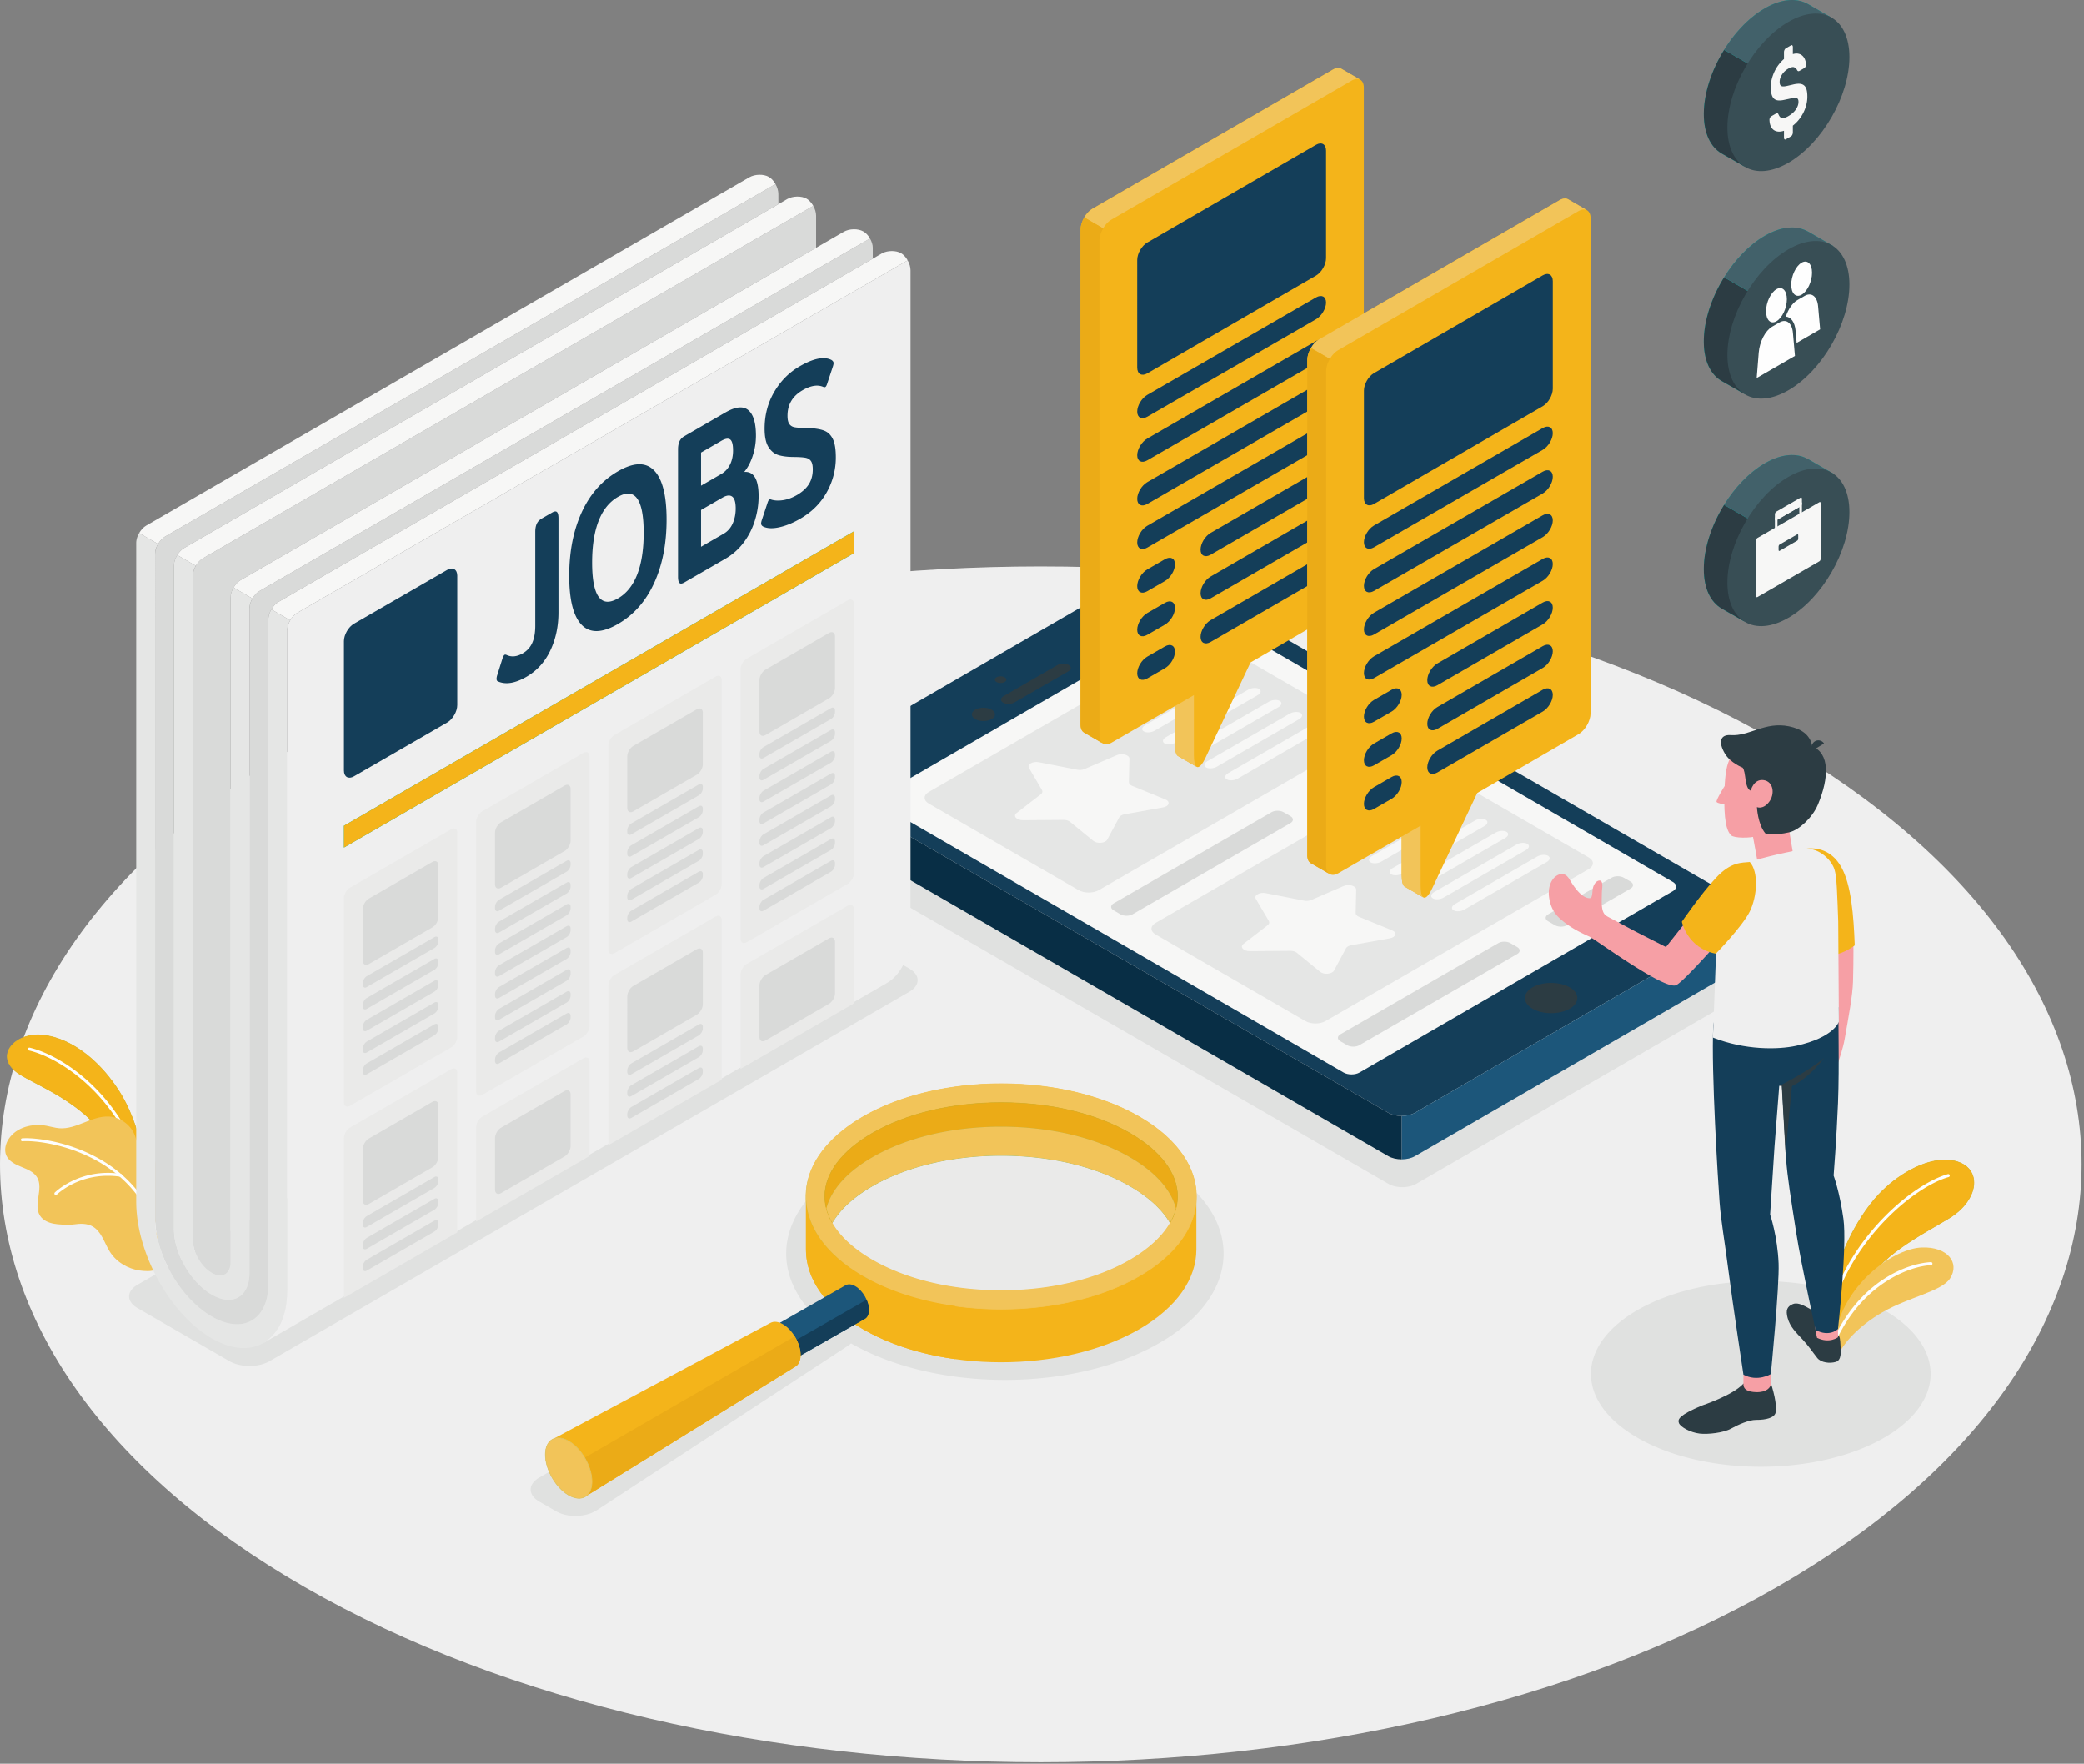 <svg xmlns="http://www.w3.org/2000/svg" xmlns:v="https://vecta.io/nano" width="657" height="556" fill="none"><rect width="100%" height="100%" fill="#808080" stroke="none"/><style><![CDATA[.B{fill:#f4b41a}.C{fill:#f2c459}.D{fill:#2c3c43}.E{fill:#00b3a9}.F{fill:#fefefe}.G{fill:#143e59}.H{fill:#f7f7f6}.I{fill:#f69fa5}.J{stroke-width:.2}.K{stroke-miterlimit:22.926}.L{fill:#d9dad9}.M{fill:#efefef}.N{fill:#ebab17}.O{fill:#384e55}.P{fill:#e5e6e5}.Q{fill:#42616a}]]></style><path d="M560.142 500.33c-64.04 36.786-147.964 55.188-231.898 55.207h-.242c-83.934-.018-167.858-18.419-231.896-55.205C32.035 463.526 0 415.287 0 367.048s32.035-96.477 96.106-133.281c128.141-73.61 335.897-73.61 464.037-.003s128.141 192.956-.001 266.566z" class="M"/><path d="M365.548 367.052c-26.926-15.545-70.579-15.545-97.505 0-22.823 13.177-26.29 33.292-10.42 48.584-.917.262-1.793.598-2.566 1.043l-85.061 49.11c-3.61 2.085-3.61 5.465 0 7.55l5.324 3.075c3.612 2.084 9.367 1.923 12.856-.361l79.221-51.847a7.87 7.87 0 0 0 .91-.717c26.945 15.398 70.401 15.351 97.241-.144 26.924-15.544 26.924-40.747 0-56.293zm189.265-56.543L446.46 373.211c-2.406 1.39-6.307 1.39-8.714 0L249.251 264.373c-2.407-1.388-2.407-3.643 0-5.031l108.355-62.704c2.407-1.388 6.307-1.388 8.714 0l188.493 108.84c2.408 1.39 2.408 3.641 0 5.031zM72.311 429.083l-28.985-16.735c-3.506-2.024-3.506-5.306 0-7.329l201.66-116.429c3.506-2.024 9.189-2.024 12.694 0l28.985 16.734c3.506 2.025 3.506 5.305 0 7.329L85.006 429.083c-3.506 2.023-9.19 2.023-12.694 0zm444.932 24.715c20.91 11.428 54.814 11.428 75.725 0s20.912-29.954 0-41.381-54.815-11.426-75.725 0-20.913 29.955 0 41.381z" fill="#e0e1e0"/><path d="M578.547 404.044c.522-6.488 6.296-19.55 13.705-27.434s18.491-13.19 25.804-10.013c6.809 2.958 5.312 12.085-3.674 17.49s-22.374 12.025-26.957 22.249l-8.878 12.283v-14.575z" class="E"/><path d="M578.547 418.619v-14.575c.522-6.488 6.296-19.55 13.704-27.434 5.919-6.295 14.179-10.948 20.991-10.948 1.716 0 3.341.294 4.814.935 2.853 1.239 4.248 3.561 4.245 6.239-.004 3.713-2.697 8.11-7.919 11.251-8.987 5.404-22.374 12.025-26.957 22.249l-8.878 12.283z" stroke="#f4b41a" class="B J K"/><path d="M577.354 412.882c.208 0 .4-.137.459-.347 6.126-21.797 25.49-38.358 36.533-41.473a.48.48 0 0 0 .328-.588.47.47 0 0 0-.586-.328c-11.255 3.175-30.973 20.004-37.192 42.132-.071.253.077.515.329.587l.129.017z" class="F"/><path d="M579.517 427.326c1.336-3.563 6.274-9.225 13.879-13.616 8.413-4.858 18.704-6.576 21.372-10.67 3.207-4.919-.736-10.125-9.006-9.767s-23.562 10.369-27.215 27.002l.97 7.051z" class="C"/><path d="M578.24 423.371a.48.48 0 0 0 .435-.281c8.318-18.428 23.329-23.923 30.103-24.255.263-.013.465-.235.452-.498a.47.47 0 0 0-.497-.452c-7.493.367-22.436 6.005-30.926 24.814-.107.239 0 .522.239.629l.194.043z" class="F"/><path d="M45.716 367.857s-1.532-13.474-8.235-23.933-15.913-16.984-24.505-17.665-15.534 7.227-6.34 12.656 25.531 10.971 33.049 31.277l6.031-2.335z" class="E"/><path d="M39.684 370.192c-7.518-20.306-23.854-25.847-33.049-31.277-3.084-1.82-4.353-3.919-4.353-5.88.001-3.649 4.392-6.817 9.654-6.817a13.48 13.48 0 0 1 1.038.041c8.593.681 17.802 7.208 24.505 17.665s8.235 23.933 8.235 23.933l-6.031 2.335z" stroke="#f4b41a" class="B J K"/><path d="M43.197 364.358l.09-.028c.235-.094.349-.362.253-.596-9.068-22.334-26.332-31.659-34.194-33.47a.46.46 0 0 0-.55.345c-.057.247.096.494.344.549 7.702 1.774 24.624 10.938 33.55 32.92a.46.46 0 0 0 .508.28z" class="F"/><path d="M1.985 364.27c.828 1.864 2.863 2.836 4.758 3.598 1.884.756 3.948 1.582 4.971 3.347 2.063 3.56-1.323 8.567.89 12.036.929 1.454 2.657 2.219 4.355 2.524 1.412.264 2.848.262 4.28.383.689-.016 1.37-.065 2.034-.159 1.963-.285 4.094-.377 5.893.629 2.83 1.59 3.699 5.164 5.418 7.92 2.061 3.3 5.706 5.46 9.534 5.982 1.272.167 3.638.396 4.934-.327l.268-.17.024-.023c.178-.201.401-.457.497-.596l.05-.083c.502-1.847-.317-3.769-.35-5.676l.003-.346.193-6.635c.105-4.07.149-8.148.122-12.221-.029-2.646.29-5.543-.829-8.035-1.24-2.741-4.322-2.802-5.487-5.49-.467-1.072-.715-2.223-1.166-3.306-1.348-3.178-4.614-5.465-8.07-5.634-5.381-.273-10.21 4.084-15.585 3.688-1.393-.109-2.749-.533-4.121-.785-4.358-.817-9.396.425-11.847 4.113-1.025 1.541-1.52 3.574-.771 5.266z" class="C"/><g class="F"><path d="M50.333 390.854l.036-.007a.46.46 0 0 0 .324-.563c-7.434-27.895-36.826-31.926-43.702-31.43-.249.02-.443.239-.425.491a.46.46 0 0 0 .492.425c6.726-.486 35.475 3.458 42.751 30.751.062.234.292.376.525.333z"/><path d="M17.677 376.719l.242-.129c.074-.073 7.569-7.465 20.003-5.633.25.034.485-.137.521-.388a.46.46 0 0 0-.387-.521c-12.913-1.898-20.71 5.818-20.789 5.897a.46.46 0 0 0 .411.774z"/></g><path d="M550.792 290.203L446.094 350.79c-2.325 1.342-6.096 1.342-8.421 0L255.538 245.625c-2.325-1.343-2.325-3.52 0-4.863l104.701-60.587c2.324-1.341 6.093-1.341 8.42 0l182.133 105.167c2.324 1.342 2.324 3.519 0 4.861z" class="G"/><path d="M494.851 317.991c-3.23 1.866-8.465 1.866-11.695 0s-3.229-4.886 0-6.75 8.465-1.865 11.695 0 3.229 4.887 0 6.75z" class="D"/><path d="M446.093 350.79l104.699-60.586c2.078-1.201 2.294-3.065.655-4.408 2.011 1.528 3.554 4.412 3.554 6.838v3.958c0 2.686-1.885 5.95-4.209 7.293l-104.699 60.586c-1.161.671-2.687 1.007-4.21 1.007v-13.681c1.523 0 3.049-.336 4.21-1.007z" fill="#1c567a"/><path d="M255.54 259.305c-2.325-1.342-4.21-4.608-4.21-7.292v-3.959c0-2.426 1.546-5.314 3.56-6.839-1.644 1.342-1.432 3.208.65 4.41L437.673 350.79c1.162.672 2.687 1.007 4.21 1.007v13.681c-1.523 0-3.048-.336-4.21-1.007L255.54 259.305z" fill="#082e45"/><path d="M428.61 338.097l98.75-57.159c1.394-.806 1.394-2.111 0-2.917l-145.961-84.419c-1.395-.806-3.657-.806-5.052 0l-98.786 57.147c-1.394.808-1.394 2.112 0 2.917l145.996 84.431c1.395.806 3.657.806 5.053 0z" class="H"/><path d="M292.82 253.333l47.224 27.282c1.751 1.011 4.594 1.011 6.347 0l82.965-47.9c1.755-1.011 1.755-2.651.001-3.664l-47.222-27.283c-1.753-1.014-4.595-1.014-6.347 0l-82.968 47.9c-1.753 1.011-1.753 2.652 0 3.665z" class="P"/><path d="M327.508 240.292l12.118 2.372c.762.149 1.607.073 2.253-.207l10.255-4.418c1.629-.702 3.943-.021 3.918 1.153l-.164 7.387c-.01.466.376.904 1.035 1.172l10.447 4.268c1.659.677 1.255 2.159-.686 2.506l-12.22 2.193c-.77.139-1.374.487-1.613.932l-3.798 7.054c-.604 1.121-3.171 1.356-4.345.397l-7.388-6.03c-.464-.381-1.225-.605-2.031-.6l-12.795.095c-2.032.015-3.212-1.322-1.996-2.262l7.652-5.92c.482-.374.615-.86.358-1.302l-4.111-6.996c-.652-1.111 1.186-2.173 3.111-1.794zm26.951-15.449l25.964-14.989c1.051-.607 2.574-.713 3.399-.235s.644 1.358-.407 1.964l-25.965 14.99c-1.051.608-2.574.713-3.4.235s-.642-1.358.409-1.965zm6.542 3.782l25.964-14.991c1.051-.606 2.573-.712 3.399-.234s.644 1.357-.407 1.964l-25.964 14.991c-1.052.607-2.574.712-3.401.233s-.642-1.356.409-1.963zm6.542 3.781l25.963-14.991c1.052-.607 2.574-.711 3.4-.235s.644 1.358-.409 1.966l-25.961 14.99c-1.052.606-2.576.712-3.402.233s-.642-1.356.409-1.963zm6.542 3.78l25.963-14.989c1.052-.607 2.574-.713 3.4-.235s.644 1.357-.408 1.964l-25.963 14.99c-1.052.608-2.573.713-3.401.234s-.642-1.357.409-1.964zm6.54 3.78l25.965-14.989c1.052-.607 2.574-.712 3.4-.234s.644 1.357-.409 1.965l-25.963 14.99c-1.05.607-2.572.711-3.4.233s-.642-1.357.407-1.965zm6.544 3.781l25.963-14.99c1.052-.607 2.574-.711 3.4-.234s.644 1.357-.408 1.966l-25.963 14.989c-1.051.607-2.574.711-3.399.233s-.646-1.356.407-1.964z" class="H"/><path d="M351.076 286.985l2.152 1.243c1.052.607 2.756.606 3.809-.002l49.775-28.741c1.052-.609 1.052-1.592 0-2.2l-2.15-1.241c-1.052-.606-2.757-.606-3.808 0l-49.78 28.744c-1.051.607-1.051 1.592.002 2.197zm89.316-51.566l2.146 1.24c1.051.606 1.051 1.591 0 2.199l-20.012 11.552c-1.05.608-2.757.608-3.807 0l-2.147-1.24c-1.053-.607-1.053-1.592 0-2.199l20.01-11.552c1.053-.607 2.758-.607 3.81 0z" class="L"/><path d="M364.318 294.594l47.223 27.282c1.754 1.014 4.596 1.014 6.347 0l82.969-47.899c1.751-1.011 1.751-2.651 0-3.663l-47.223-27.285c-1.753-1.011-4.595-1.011-6.348 0l-82.968 47.901c-1.751 1.011-1.751 2.653 0 3.664z" class="P"/><path d="M399.007 281.554l12.117 2.372c.765.151 1.607.073 2.254-.205l10.255-4.419c1.629-.701 3.945-.02 3.917 1.153l-.163 7.387c-.011.465.378.904 1.036 1.173l10.447 4.266c1.66.677 1.252 2.159-.688 2.508l-12.22 2.193c-.77.138-1.372.487-1.614.931l-3.796 7.055c-.602 1.12-3.169 1.354-4.344.397l-7.388-6.032c-.467-.381-1.226-.604-2.032-.598l-12.794.095c-2.033.015-3.213-1.323-1.998-2.263l7.653-5.92c.482-.374.616-.861.358-1.301l-4.11-6.996c-.653-1.111 1.185-2.172 3.11-1.796zm26.951-15.449l25.962-14.989c1.053-.607 2.576-.711 3.402-.233s.643 1.355-.409 1.964l-25.963 14.989c-1.053.608-2.574.711-3.401.235s-.643-1.357.409-1.966zm6.542 3.782l25.963-14.991c1.052-.607 2.575-.711 3.4-.233s.644 1.358-.409 1.964l-25.963 14.99c-1.052.607-2.573.713-3.399.235s-.644-1.358.408-1.965zm6.542 3.781l25.964-14.99c1.051-.608 2.574-.712 3.4-.235s.643 1.358-.409 1.965l-25.963 14.989c-1.052.607-2.574.713-3.399.235s-.646-1.357.407-1.964zm6.542 3.781l25.964-14.99c1.051-.607 2.574-.712 3.399-.233s.642 1.356-.409 1.962l-25.963 14.992c-1.052.606-2.574.711-3.4.234s-.643-1.357.409-1.965zm6.542 3.781l25.964-14.991c1.05-.607 2.573-.711 3.4-.233s.642 1.356-.408 1.964l-25.964 14.99c-1.053.607-2.574.712-3.401.234s-.644-1.357.409-1.964zm6.542 3.78l25.963-14.99c1.051-.608 2.574-.711 3.401-.234s.642 1.358-.408 1.964l-25.964 14.99c-1.051.608-2.574.712-3.401.235s-.643-1.358.409-1.965z" class="H"/><path d="M422.575 328.248l2.152 1.242c1.051.607 2.757.607 3.808 0l49.775-28.744c1.053-.606 1.053-1.591 0-2.198l-2.15-1.242c-1.051-.607-2.756-.607-3.807 0l-49.778 28.744c-1.053.607-1.053 1.59 0 2.198zm89.314-51.567l2.148 1.239c1.051.608 1.051 1.592-.001 2.199l-20.009 11.552c-1.053.608-2.758.608-3.81 0l-2.147-1.239c-1.051-.608-1.051-1.591.001-2.198l20.012-11.553c1.051-.607 2.756-.607 3.806 0z" class="L"/><path d="M316.741 215.001c-.711.412-1.868.412-2.58 0s-.712-1.079 0-1.49 1.869-.411 2.58 0 .714 1.08 0 1.49zm-4.123 11.703c-1.425.822-3.736.822-5.161 0s-1.427-2.158 0-2.98 3.736-.824 5.161 0 1.426 2.156 0 2.98zm3.64-5.186c-.952-.55-.9-1.468.112-2.053l16.978-9.801c1.013-.586 2.605-.615 3.554-.066s.901 1.466-.112 2.052l-16.979 9.801c-1.013.586-2.605.615-3.553.067z" class="D"/><path d="M275.156 78.115v3.444L87.791 189.739c-.88.513-1.656 1.363-2.242 2.36s-.939 2.125-.939 3.137v209.468c0 11.389-8.003 16.007-17.854 10.304-9.865-5.687-17.867-19.539-17.867-30.929V174.611c0-1.011.351-2.14.937-3.137s1.364-1.861 2.243-2.36L244.475 58.018c.572.982.91 2.126.91 3.152l.012 3.196L58.006 172.779c-.821.469-1.568 1.275-2.125 2.199-.645 1.026-1.041 2.228-1.041 3.298v209.248c0 7.594 5.336 16.813 11.917 20.61 6.567 3.796 11.903.718 11.903-6.875V191.791c0-1.011.352-2.125.923-3.122.588-.997 1.378-1.876 2.259-2.375l192.435-111.11c.542.938.88 1.993.88 2.931zm-17.87-10.085v10.085L75.874 182.863c-.88.499-1.656 1.364-2.243 2.36s-.938 2.126-.938 3.137v209.468c0 3.797-2.653 5.336-5.937 3.43-3.298-1.891-5.951-6.508-5.951-10.304V181.486c0-1.012.352-2.14.924-3.137.601-.997 1.378-1.847 2.243-2.36L256.391 64.893c.557.982.895 2.111.895 3.137z" class="L"/><path d="M91.485 195.543c-.571.982-.923 2.111-.923 3.122V406.33a33.87 33.87 0 0 1-.292 4.515l-.176 1.144-.206 1.04-.235.908-.233.851c-1.291 4.002-3.504 6.933-6.392 8.588-4.265 2.45-9.981 2.157-16.271-1.478-13.163-7.595-23.82-26.884-23.82-43.067V171.166c0-1.013.352-2.14.924-3.123l5.966 3.431c-.587.996-.937 2.126-.937 3.137v209.468c0 11.389 8.002 25.241 17.867 30.929 9.851 5.702 17.854 1.085 17.854-10.305V195.235c0-1.011.352-2.14.939-3.137l5.936 3.445zm-11.903-6.874c-.571.996-.923 2.11-.923 3.122v209.468c0 7.593-5.335 10.671-11.903 6.875-6.582-3.797-11.917-13.016-11.917-20.61V178.276c0-1.07.397-2.272 1.041-3.298l5.849 3.371c-.572.997-.923 2.126-.923 3.137v209.468c0 3.797 2.653 8.414 5.951 10.305 3.284 1.906 5.937.367 5.937-3.43V188.361c0-1.012.353-2.14.938-3.137l5.951 3.445z" class="P"/><path d="M244.475 58.018L52.069 169.114c-.879.499-1.657 1.364-2.243 2.36l-5.966-3.43c.571-.996 1.363-1.861 2.243-2.375L236.236 55.893c1.761-1.012 4.516-1.07 6.158-.117.82.469 1.538 1.29 2.081 2.242zm41.674 24.053v.016L93.743 193.168c-.879.513-1.672 1.378-2.258 2.375l-5.936-3.445c.586-.997 1.362-1.847 2.242-2.36L278.145 79.83c1.745-.894 4.296-.909 5.864-.029l.057.029.309.191c.69.484 1.304 1.216 1.774 2.051zm-29.758-17.177L63.972 175.989c-.865.514-1.642 1.364-2.243 2.36l-5.849-3.371c.558-.924 1.304-1.73 2.125-2.199L245.397 64.366l2.756-1.598c1.761-1.011 4.515-1.07 6.158-.118.805.47 1.538 1.292 2.08 2.244zm17.885 10.289L81.841 186.293c-.88.499-1.671 1.378-2.259 2.375l-5.951-3.445c.587-.996 1.363-1.861 2.243-2.36L266.023 73.072c1.759-1.011 4.5-1.055 6.157-.103.821.469 1.568 1.276 2.096 2.214z" class="H"/><path d="M287.058 85.222v207.667c0 8.517-2.946 14.483-7.666 17.121L82.746 423.534c3.107-1.804 5.72-4.949 6.906-9.597.088-.292.162-.6.235-.907l.206-1.041.176-1.144c.191-1.421.292-2.917.292-4.516V198.666c0-1.012.352-2.141.923-3.123.586-.996 1.378-1.862 2.258-2.374L286.149 82.088c.572.982.909 2.111.909 3.135z" class="M"/><path d="M111.604 196.612l29.378-16.961c1.753-1.012 3.174-.192 3.174 1.832v40.796c.001 2.024-1.421 4.486-3.174 5.497l-29.378 16.961c-1.753 1.013-3.174.192-3.174-1.832v-40.796c0-2.024 1.421-4.484 3.174-5.497z" class="G"/><path d="M108.43 260.32l160.766-92.819v6.877L108.43 267.196v-6.876z" class="E"/><path d="M108.43 267.196v-6.876l160.766-92.819v6.877L108.43 267.196z" class="B"/><path d="M110.335 279.847l31.917-18.427c1.052-.607 1.905-.115 1.905 1.099v64.356c0 1.215-.853 2.691-1.905 3.298l-31.917 18.429c-1.051.607-1.904.114-1.904-1.1l-.001-64.357c0-1.214.854-2.69 1.905-3.298zm0 75.63l31.917-18.428c1.052-.607 1.905-.114 1.905 1.1v50.361l-35.726 20.626-.001-50.36c0-1.216.854-2.692 1.905-3.299zm41.68-99.693l31.917-18.428c1.052-.608 1.906-.115 1.906 1.1v84.983c0 1.214-.854 2.692-1.906 3.298l-31.917 18.427c-1.051.607-1.903.117-1.903-1.099l-.001-84.983c0-1.216.853-2.692 1.904-3.298zm41.681-24.066l31.917-18.427c1.053-.607 1.904-.116 1.904 1.1v64.357c0 1.214-.851 2.69-1.904 3.298l-31.917 18.427c-1.051.608-1.904.115-1.904-1.099v-64.358c0-1.214.853-2.691 1.904-3.298zm41.681-24.064l31.916-18.427c1.052-.607 1.905-.115 1.905 1.099v84.985c0 1.214-.853 2.691-1.905 3.298l-31.916 18.429c-1.053.606-1.904.114-1.904-1.1l-.002-84.986c0-1.214.853-2.69 1.906-3.298zm-83.362 144.385l31.917-18.427c1.052-.606 1.906-.115 1.906 1.099v29.735l-35.725 20.626v-29.734c0-1.214.851-2.691 1.902-3.299zm39.777-41.391v50.361l35.725-20.628V290.02c0-1.213-.853-1.706-1.906-1.098l-31.917 18.428c-1.05.607-1.902 2.084-1.902 3.298zm43.584-6.737l31.917-18.426c1.051-.608 1.904-.115 1.904 1.1v29.733l-35.726 20.626v-29.735c0-1.213.852-2.689 1.905-3.298z" fill="#eaeae9"/><g class="L"><path d="M157.969 355.497l20.009-11.552c1.052-.608 1.904-.116 1.904 1.099v16.23c0 1.213-.852 2.69-1.904 3.298l-20.01 11.552c-1.051.607-1.903.114-1.903-1.099v-16.23c0-1.214.853-2.691 1.904-3.298zm83.362-48.127l20.008-11.552c1.052-.608 1.905-.116 1.905 1.098v16.231c0 1.214-.853 2.69-1.905 3.298l-20.009 11.552c-1.053.607-1.904.115-1.904-1.099l.001-16.229c0-1.214.852-2.692 1.904-3.299zM116.29 283.285l20.009-11.552c1.051-.609 1.903-.116 1.903 1.099v16.23c0 1.214-.852 2.69-1.903 3.298l-20.01 11.551c-1.052.609-1.904.116-1.904-1.099v-16.229c0-1.213.854-2.691 1.905-3.298zm-.636 24.434l21.279-12.286c.701-.405 1.269-.075 1.269.734v.505c0 .81-.568 1.795-1.269 2.199l-21.279 12.285c-.7.405-1.269.077-1.269-.732v-.506c0-.81.568-1.796 1.269-2.199zm0 6.875l21.279-12.285c.701-.406 1.269-.078 1.269.733v.505c0 .811-.568 1.794-1.269 2.199l-21.279 12.285c-.7.404-1.269.076-1.269-.733v-.505c0-.811.568-1.796 1.269-2.199zm0 6.875l21.279-12.285c.701-.405 1.269-.078 1.269.733v.505c0 .811-.568 1.795-1.269 2.199l-21.279 12.285c-.7.405-1.269.076-1.269-.733v-.506c0-.81.568-1.793 1.269-2.198zm0 6.873l21.279-12.284c.701-.404 1.269-.078 1.269.733v.506c0 .811-.568 1.794-1.269 2.199l-21.279 12.285c-.7.405-1.269.076-1.269-.733v-.507c0-.81.568-1.793 1.269-2.199zm0 6.876l21.279-12.285c.701-.405 1.269-.078 1.269.733v.505c0 .81-.568 1.795-1.269 2.199l-21.279 12.285c-.7.405-1.269.077-1.269-.733v-.505c0-.809.568-1.794 1.269-2.199zm42.315-75.997l20.009-11.554c1.052-.607 1.904-.114 1.904 1.099v16.23c0 1.215-.852 2.691-1.904 3.298l-20.01 11.553c-1.051.608-1.903.115-1.903-1.1v-16.228c0-1.215.853-2.691 1.904-3.298zm-.636 24.432l21.279-12.285c.701-.404 1.27-.076 1.27.733v.507c0 .809-.569 1.794-1.27 2.199l-21.278 12.283c-.7.407-1.269.078-1.269-.732v-.506c0-.809.567-1.793 1.268-2.199zm0 6.877l21.279-12.287c.701-.405 1.27-.077 1.27.732v.508c0 .809-.569 1.794-1.27 2.199l-21.278 12.285c-.7.404-1.269.076-1.269-.733v-.507c0-.81.567-1.794 1.268-2.197zm0 6.874l21.279-12.285c.701-.406 1.27-.077 1.27.733v.506a2.81 2.81 0 0 1-1.27 2.198l-21.278 12.285c-.7.405-1.269.077-1.269-.732v-.506c0-.81.567-1.796 1.268-2.199zm0 6.874l21.279-12.284c.701-.406 1.27-.078 1.27.733v.505c0 .811-.569 1.795-1.27 2.199l-21.278 12.285c-.7.405-1.269.076-1.269-.733v-.507c0-.809.567-1.792 1.268-2.198zm0 6.874l21.279-12.284c.701-.405 1.27-.078 1.27.733v.506c0 .809-.569 1.794-1.27 2.199l-21.278 12.285c-.7.404-1.269.076-1.269-.733v-.507c0-.81.567-1.793 1.268-2.199zm0 6.879l21.279-12.285c.701-.405 1.27-.078 1.27.733v.505a2.81 2.81 0 0 1-1.27 2.199l-21.278 12.285c-.7.405-1.269.077-1.269-.733v-.505c0-.811.567-1.795 1.268-2.199zm0 6.875l21.279-12.285c.701-.406 1.27-.077 1.27.733v.505c0 .811-.569 1.795-1.27 2.199l-21.278 12.285c-.7.405-1.269.076-1.269-.733v-.505c0-.811.567-1.794 1.268-2.199zm0 6.875l21.279-12.285c.701-.405 1.27-.076 1.27.733v.507c0 .809-.569 1.793-1.27 2.199l-21.278 12.284c-.7.404-1.269.076-1.269-.733v-.506c0-.811.567-1.794 1.268-2.199zm-41.043 27.142l20.009-11.553c1.051-.607 1.903-.114 1.903 1.099v16.23c0 1.214-.852 2.691-1.903 3.298l-20.01 11.553c-1.052.606-1.904.114-1.904-1.1v-16.228c0-1.215.854-2.691 1.905-3.299zm-.636 24.433l21.279-12.285c.701-.404 1.269-.076 1.269.733v.507a2.81 2.81 0 0 1-1.269 2.199l-21.279 12.284c-.7.406-1.269.078-1.269-.733v-.506c0-.809.568-1.794 1.269-2.199zm0 6.875l21.279-12.285c.701-.405 1.269-.076 1.269.733v.507c0 .809-.568 1.794-1.269 2.198l-21.279 12.284c-.7.406-1.269.078-1.269-.733v-.505a2.81 2.81 0 0 1 1.269-2.199zm0 6.875l21.279-12.286c.701-.404 1.269-.076 1.269.733v.508c0 .809-.568 1.794-1.269 2.198l-21.279 12.286c-.7.405-1.269.076-1.269-.733v-.508c0-.809.568-1.794 1.269-2.198zm83.996-161.948l20.009-11.552c1.052-.608 1.906-.116 1.906 1.098v16.231c0 1.214-.854 2.69-1.906 3.298l-20.009 11.551c-1.052.607-1.904.116-1.904-1.099l.001-16.229c0-1.213.852-2.691 1.903-3.298zm-.635 24.435l21.279-12.287c.702-.404 1.271-.076 1.271.733v.507c0 .809-.569 1.794-1.271 2.199l-21.279 12.285c-.7.405-1.269.076-1.269-.732v-.506c0-.811.567-1.796 1.269-2.199zm0 6.875l21.279-12.285c.702-.406 1.271-.078 1.271.733v.505c0 .811-.569 1.795-1.271 2.199l-21.279 12.285c-.7.405-1.269.076-1.269-.733v-.505c0-.811.567-1.794 1.269-2.199zm0 6.873l21.279-12.284c.702-.406 1.271-.077 1.271.733v.506c0 .811-.569 1.794-1.271 2.199l-21.279 12.285c-.7.405-1.269.076-1.269-.733v-.507c0-.809.567-1.793 1.269-2.199zm0 6.877l21.279-12.286c.702-.404 1.271-.077 1.271.733v.506c0 .811-.569 1.794-1.271 2.199l-21.279 12.285c-.7.405-1.269.076-1.269-.733v-.506c0-.81.567-1.794 1.269-2.198zm0 6.874l21.279-12.285c.702-.405 1.271-.078 1.271.733v.506c0 .809-.569 1.794-1.271 2.198l-21.279 12.286c-.7.404-1.269.076-1.269-.733v-.506c0-.809.567-1.794 1.269-2.199zm42.316-75.998l20.008-11.553c1.052-.608 1.905-.115 1.905 1.099v16.229c0 1.216-.853 2.691-1.905 3.299L241.33 231.72c-1.053.607-1.904.116-1.904-1.1v-16.228c.001-1.214.853-2.691 1.905-3.298zm-.636 24.433l21.28-12.286c.7-.404 1.269-.076 1.269.733v.508c0 .809-.569 1.794-1.269 2.199l-21.28 12.283c-.701.406-1.269.078-1.269-.733v-.506c0-.809.567-1.794 1.269-2.198z"/><path d="M240.695 242.401l21.28-12.285c.7-.405 1.269-.076 1.269.733v.507c0 .809-.569 1.794-1.269 2.199l-21.28 12.285c-.701.405-1.269.076-1.269-.733v-.507c0-.809.567-1.794 1.269-2.199z"/><path d="M240.695 249.276l21.28-12.284c.7-.406 1.269-.077 1.269.733v.506c0 .809-.569 1.795-1.269 2.199l-21.28 12.285c-.701.405-1.269.076-1.269-.733v-.507c0-.809.567-1.794 1.269-2.199z"/><path d="M240.695 256.151l21.28-12.284c.7-.406 1.269-.078 1.269.733v.506a2.81 2.81 0 0 1-1.269 2.198l-21.28 12.286c-.701.404-1.269.076-1.269-.733v-.507c0-.809.567-1.793 1.269-2.199z"/><path d="M240.695 263.026l21.28-12.284c.7-.404 1.269-.077 1.269.733v.506c0 .809-.569 1.794-1.269 2.199l-21.28 12.285c-.701.405-1.269.076-1.269-.733v-.507c0-.809.567-1.793 1.269-2.199z"/><path d="M240.695 269.905l21.28-12.287c.7-.403 1.269-.076 1.269.733v.507c0 .809-.569 1.794-1.269 2.199l-21.28 12.285c-.701.405-1.269.076-1.269-.733v-.506c0-.81.567-1.794 1.269-2.198z"/><path d="M240.695 276.78l21.28-12.285c.7-.406 1.269-.077 1.269.733v.506c0 .809-.569 1.794-1.269 2.198l-21.28 12.286c-.701.404-1.269.076-1.269-.733v-.506c0-.811.567-1.794 1.269-2.199z"/><path d="M240.695 283.655l21.28-12.285c.7-.406 1.269-.076 1.269.733v.505c0 .811-.569 1.794-1.269 2.199l-21.28 12.285c-.701.405-1.269.076-1.269-.733v-.505c0-.811.567-1.795 1.269-2.199zm-41.045 27.143l20.009-11.554c1.052-.607 1.906-.114 1.906 1.1v16.229c0 1.214-.854 2.692-1.906 3.298l-20.009 11.553c-1.052.607-1.904.116-1.904-1.1l.001-16.228c0-1.215.852-2.691 1.903-3.298zm-.635 24.432l21.279-12.285c.702-.404 1.271-.076 1.271.733v.507c0 .809-.569 1.794-1.271 2.199l-21.279 12.284c-.7.406-1.269.077-1.269-.733v-.506c0-.809.567-1.794 1.269-2.199zm0 6.875l21.279-12.285c.702-.405 1.271-.076 1.271.733v.508c0 .809-.569 1.793-1.271 2.198l-21.279 12.284c-.7.405-1.269.078-1.269-.733v-.506c0-.809.567-1.794 1.269-2.199zm0 6.875l21.279-12.285c.702-.405 1.271-.076 1.271.733v.507c0 .809-.569 1.794-1.271 2.199l-21.279 12.285c-.7.404-1.269.076-1.269-.733v-.508c0-.809.567-1.794 1.269-2.198z"/></g><path d="M156.988 214.809c-.293-.103-.44-.377-.44-.83 0-.36.089-.797.264-1.306l1.585-5.05c.236-.678.456-1.076.662-1.194.175-.103.409-.078.704.066 1.526.703 3.199.527 5.02-.524 1.378-.797 2.384-1.909 3.016-3.335s.945-3.226.945-5.395v-29.626c0-.994.156-1.828.464-2.504s.829-1.224 1.562-1.648l3.259-1.88c.734-.424 1.255-.477 1.564-.16s.461.978.461 1.971v29.627c0 4.431-.858 8.453-2.575 12.065s-4.235 6.375-7.552 8.291c-3.522 2.033-6.502 2.512-8.939 1.432zm43.88-33.706c1.365-3.477 2.048-7.86 2.048-13.148s-.683-8.882-2.048-10.783-3.384-2.082-6.055-.538c-2.702 1.558-4.733 4.078-6.098 7.553s-2.048 7.86-2.048 13.149.682 8.883 2.048 10.782 3.396 2.074 6.098.515c2.671-1.543 4.689-4.053 6.055-7.53zm-17.481 15.889c-2.628-2.686-3.942-7.847-3.942-15.485s1.314-14.319 3.942-20.039 6.435-10.022 11.426-12.902c4.96-2.864 8.755-2.955 11.382-.267s3.942 7.849 3.942 15.487-1.315 14.316-3.942 20.038-6.422 10.012-11.382 12.874c-4.991 2.884-8.799 2.98-11.426.294zm44.715-28.732c1.291-.743 2.253-1.831 2.883-3.257s.947-3 .947-4.717c0-1.942-.368-3.188-1.101-3.738s-1.76-.44-3.082.324l-6.737 3.889v11.593l7.09-4.094zm-.705-18.847c1.174-.678 2.085-1.654 2.729-2.931s.971-2.773.971-4.491c0-1.853-.302-3.001-.903-3.445s-1.535-.301-2.797.426l-6.385 3.688v10.44l6.385-3.687zm-13.187 34.358c-.309-.296-.463-.941-.463-1.935v-40.203c0-.992.154-1.828.463-2.503s.813-1.216 1.519-1.622l12.901-7.449c3.229-1.863 5.65-2.121 7.266-.771s2.421 4.035 2.421 8.059c0 2.124-.33 4.211-.991 6.266s-1.562 3.772-2.709 5.157c3.025-.21 4.538 2.329 4.538 7.618 0 2.577-.39 5.131-1.168 7.656a22.67 22.67 0 0 1-3.522 6.949 19.09 19.09 0 0 1-5.835 5.165l-12.901 7.449c-.706.408-1.211.462-1.519.164zm31.483-17.567c-2.1.466-3.794.396-5.086-.214-.44-.243-.66-.569-.66-.974 0-.273.074-.629.22-1.078l1.806-5.45c.176-.552.366-.888.572-1.007.176-.101.397-.095.66.027 1.087.32 2.335.367 3.743.142s2.832-.752 4.272-1.583c1.702-.984 2.964-2.13 3.787-3.444.821-1.307 1.232-2.868 1.232-4.676 0-1.221-.198-2.1-.594-2.64s-.985-.878-1.762-1.017-1.974-.217-3.588-.233c-1.879 0-3.471-.186-4.777-.564s-2.378-1.214-3.215-2.516-1.255-3.242-1.255-5.818c0-4.295 1.013-8.166 3.038-11.618s4.697-6.136 8.015-8.052c4.374-2.524 7.719-3.191 10.039-1.999.44.287.66.614.66.975 0 .272-.073.63-.22 1.077l-1.805 5.447c-.177.556-.367.891-.572 1.008-.176.103-.397.094-.662-.024-1.79-.773-3.962-.424-6.515 1.051-3.172 1.831-4.757 4.507-4.757 8.034 0 1.174.183 2.03.551 2.564s.872.873 1.519 1.021 1.657.229 3.039.245l1.232.034c2.143.075 3.83.331 5.065.772s2.18 1.305 2.839 2.597.991 3.246.991 5.869a22.26 22.26 0 0 1-2.885 11.053c-1.922 3.439-4.704 6.207-8.343 8.308-2.29 1.323-4.486 2.219-6.584 2.683z" class="G"/><path d="M428.859 25.141l.003-.002-.021-.01-.002-.003-5.949-3.443c-.689-.402-1.643-.347-2.693.258L344.454 65.78c-2.094 1.209-3.808 4.177-3.808 6.596v156.112c0 1.206.426 2.057 1.113 2.455v.001l.005.005 6.057 3.5v-.016c.68.342 1.588.277 2.586-.299l20.013-11.552v12.023c0 2.127.336 3.364.887 3.699l-.003.008 5.991 3.464v-.009c.674.362 1.656-.581 2.748-2.892l14.191-30.044 31.917-18.537c2.095-1.208 3.808-4.176 3.808-6.596V27.588c0-1.198-.422-2.044-1.1-2.447z" class="B"/><path d="M342.83 67.141c.408-.462.853-.862 1.325-1.174a6.94 6.94 0 0 0-1.325 1.174zm85.875-42.091l-5.815-3.366c-.081-.047-.166-.088-.254-.122a1.87 1.87 0 0 1 .249.116l5.82 3.371z" class="F"/><path d="M347.761 71.999l-5.951-3.444c.299-.509.644-.988 1.02-1.415.408-.46.855-.86 1.325-1.174l.295-.182 75.753-43.843c.601-.352 1.187-.513 1.685-.513a2.06 2.06 0 0 1 .748.134c.088.034.173.075.254.122l5.815 3.366c-.254-.116-.538-.175-.846-.175-.513 0-1.092.164-1.705.511L350.4 69.229c-1.027.586-1.95 1.598-2.639 2.77z" class="C"/><path d="M377.18 241.714l-5.877-3.401v-.011l.001.01 5.857 3.386c.006.006.014.012.019.016z" fill="#b2b4b4"/><path d="M377.161 241.698l-5.857-3.386.003-.008-.004-.006c-.543-.337-.88-1.568-.88-3.694v-12.019l5.951-3.445v18.909c0 1.998.301 3.224.787 3.649z" class="C"/><path d="M347.719 234.391l-.016-.006-5.935-3.43-.017-.015a1.79 1.79 0 0 1-.406-.325 1.88 1.88 0 0 0 .414.328v.002l.005.004 5.955 3.442z" fill="#cbcece"/><path d="M347.748 234.399l-.029-.008-.021-.014-5.934-3.428-.005-.005v-.001c-.151-.088-.291-.198-.414-.329-.434-.46-.693-1.184-.693-2.122V72.38c0-1.231.44-2.609 1.158-3.826l5.951 3.444c-.718 1.217-1.158 2.595-1.158 3.826v156.112c0 1.216.44 2.066 1.145 2.462z" class="N"/><path d="M361.679 76.465l53.2-30.812c1.75-1.014 3.17-.197 3.17 1.828v33.912c0 2.025-1.42 4.487-3.17 5.501l-53.198 30.814c-1.754 1.014-3.172.196-3.172-1.828V81.966c0-2.023 1.418-4.487 3.17-5.502zm56.37 18.922c0 1.898-1.421 4.258-3.173 5.269l-53.193 30.713c-1.754 1.012-3.174.293-3.174-1.607s1.42-4.258 3.174-5.271l53.193-30.709c1.752-1.013 3.173-.293 3.173 1.605zm0 13.749c0 1.898-1.421 4.259-3.173 5.27l-53.193 30.712c-1.754 1.012-3.174.294-3.174-1.606s1.42-4.259 3.174-5.27l53.193-30.711c1.752-1.013 3.173-.293 3.173 1.605zm0 13.75c0 1.898-1.421 4.258-3.173 5.27l-53.193 30.712c-1.754 1.013-3.174.293-3.174-1.605s1.42-4.26 3.174-5.271l53.193-30.711c1.752-1.011 3.173-.293 3.173 1.605zm0 13.749c0 1.9-1.421 4.258-3.173 5.271l-53.193 30.711c-1.754 1.013-3.174.293-3.174-1.605s1.42-4.259 3.174-5.271l53.193-30.711c1.752-1.011 3.173-.293 3.173 1.605zm-59.54 48.131c0 1.9 1.418 2.619 3.173 1.605l5.561-3.21c1.752-1.011 3.174-3.371 3.174-5.269s-1.42-2.619-3.174-1.605l-5.561 3.21c-1.755 1.011-3.173 3.371-3.173 5.269zm19.973-11.505c0 1.898 1.422 2.618 3.176 1.605l33.218-19.205c1.752-1.013 3.173-3.373 3.173-5.271s-1.421-2.62-3.173-1.607l-33.22 19.208c-1.753 1.013-3.174 3.371-3.174 5.27zm-19.973 25.256c0 1.898 1.418 2.618 3.173 1.605l5.561-3.211c1.752-1.012 3.174-3.37 3.174-5.27s-1.42-2.617-3.174-1.605l-5.561 3.212c-1.755 1.011-3.173 3.371-3.173 5.269zm19.973-11.505c0 1.898 1.422 2.616 3.176 1.605l33.218-19.206c1.752-1.013 3.173-3.373 3.173-5.273s-1.421-2.617-3.173-1.604l-33.22 19.208c-1.753 1.012-3.174 3.371-3.174 5.27zm-19.973 25.256c0 1.898 1.418 2.617 3.173 1.605l5.561-3.211c1.752-1.012 3.174-3.372 3.174-5.27s-1.42-2.618-3.174-1.605l-5.561 3.212c-1.755 1.011-3.173 3.371-3.173 5.269zm19.973-11.505c0 1.898 1.422 2.616 3.176 1.605l33.218-19.207c1.752-1.011 3.173-3.371 3.173-5.271s-1.421-2.618-3.173-1.607l-33.22 19.21c-1.753 1.011-3.174 3.372-3.174 5.27z" class="G"/><path d="M500.342 66.303l.003-.003-.018-.01-.004-.003-5.949-3.443c-.691-.4-1.643-.347-2.693.258l-75.743 43.839c-2.095 1.209-3.808 4.177-3.808 6.596v156.111c0 1.207.427 2.055 1.112 2.458l.005.004 6.058 3.5v-.014c.681.34 1.587.277 2.586-.301l20.012-11.552v12.022c0 2.128.337 3.364.89 3.7l-.005.008 5.99 3.464v-.009c.674.361 1.656-.581 2.748-2.893l14.191-30.043 31.919-18.537c2.093-1.208 3.807-4.176 3.807-6.597V68.748c0-1.198-.423-2.042-1.101-2.445z" class="B"/><path d="M415.456 107.253l.202-.138-.198.137z" fill="#52c3c1"/><path d="M414.299 108.318c.359-.409.747-.771 1.157-1.066-.407.297-.797.659-1.157 1.066z" fill="#859ba2"/><path d="M500.189 66.21h-.001l-5.814-3.366a1.97 1.97 0 0 0-.212-.105c.071.029.14.063.208.101l5.819 3.37z" class="F"/><path d="M419.246 113.16l-5.951-3.445c.294-.502.633-.974 1.004-1.396a7.15 7.15 0 0 1 1.161-1.067l.197-.137.276-.17 75.755-43.843c.6-.35 1.187-.513 1.684-.513a2.06 2.06 0 0 1 .79.149 1.97 1.97 0 0 1 .212.105l5.814 3.366c-.252-.116-.537-.175-.846-.175-.512 0-1.091.164-1.703.512l-75.755 43.845c-1.026.587-1.949 1.596-2.638 2.769z" class="C"/><path d="M448.663 282.875l-5.876-3.401v-.012l.001.011 5.856 3.386c.008.005.014.011.019.016z" fill="#b2b4b4"/><path d="M448.645 282.859l-5.857-3.386.005-.007-.006-.006c-.542-.338-.879-1.569-.879-3.694v-12.02l5.951-3.445v18.91c0 1.997.299 3.223.786 3.648z" class="C"/><path d="M419.202 275.552l-.015-.006-5.936-3.43-.017-.015a1.89 1.89 0 0 1-.416-.336 1.99 1.99 0 0 0 .424.341l.006.004 5.954 3.442zm-6.384-3.788z" fill="#cbcece"/><path d="M419.231 275.56l-.029-.009-.021-.013-5.934-3.428-.005-.005a1.93 1.93 0 0 1-.424-.34v-.001c-.428-.462-.683-1.182-.683-2.111V113.542c0-1.233.441-2.61 1.159-3.827l5.952 3.445c-.719 1.216-1.158 2.595-1.158 3.827v156.11c0 1.217.44 2.067 1.143 2.463z" class="N"/><path d="M433.162 117.625l53.2-30.812c1.752-1.014 3.171-.197 3.171 1.828v33.912c0 2.024-1.419 4.489-3.171 5.503l-53.198 30.812c-1.752 1.014-3.171.196-3.171-1.828l-.001-33.914c0-2.023 1.42-4.487 3.17-5.501zm56.371 18.922c0 1.899-1.421 4.258-3.174 5.27l-53.192 30.712c-1.753 1.012-3.174.293-3.174-1.606s1.421-4.258 3.174-5.27l53.192-30.712c1.753-1.01 3.174-.292 3.174 1.606zm0 13.75c0 1.898-1.421 4.258-3.174 5.27l-53.192 30.712c-1.753 1.011-3.174.293-3.174-1.605s1.421-4.26 3.174-5.272l53.192-30.71c1.753-1.013 3.174-.294 3.174 1.605zm0 13.749c0 1.899-1.421 4.258-3.174 5.27l-53.192 30.713c-1.753 1.012-3.174.292-3.174-1.605s1.421-4.26 3.174-5.272l53.192-30.711c1.753-1.011 3.174-.293 3.174 1.605zm0 13.75c0 1.9-1.421 4.258-3.174 5.271l-53.192 30.711c-1.753 1.013-3.174.293-3.174-1.605s1.421-4.258 3.174-5.271l53.192-30.711c1.753-1.011 3.174-.294 3.174 1.605zm-59.541 48.131c0 1.898 1.42 2.618 3.173 1.605l5.562-3.21c1.752-1.012 3.174-3.372 3.174-5.27s-1.421-2.618-3.173-1.605l-5.563 3.21c-1.753 1.011-3.173 3.371-3.173 5.27zm19.975-11.506c.001 1.9 1.422 2.618 3.175 1.606l33.217-19.206c1.753-1.013 3.174-3.371 3.174-5.271s-1.421-2.618-3.174-1.607l-33.218 19.209c-1.754 1.013-3.174 3.371-3.174 5.269zm-19.975 25.257c0 1.899 1.42 2.618 3.173 1.605l5.562-3.21c1.752-1.013 3.174-3.371 3.174-5.27s-1.421-2.617-3.173-1.606l-5.563 3.212c-1.753 1.011-3.173 3.371-3.173 5.269zm19.975-11.505c.001 1.898 1.422 2.616 3.175 1.605l33.217-19.205c1.753-1.013 3.174-3.374 3.174-5.272s-1.421-2.619-3.174-1.606l-33.218 19.208c-1.754 1.013-3.174 3.372-3.174 5.27zm-19.975 25.256c0 1.898 1.42 2.617 3.173 1.605l5.562-3.212c1.752-1.011 3.174-3.371 3.174-5.269s-1.421-2.617-3.173-1.605l-5.563 3.211c-1.753 1.011-3.173 3.371-3.173 5.27zm19.975-11.505c.001 1.898 1.422 2.616 3.175 1.605l33.217-19.205c1.753-1.013 3.174-3.373 3.174-5.273s-1.421-2.618-3.174-1.607l-33.218 19.21c-1.754 1.012-3.174 3.372-3.174 5.27z" class="G"/><path d="M577.81 5.792l-7.831-4.516-.008-.004-.072-.041-.006.01C568.426.413 566.729-.012 564.861 0c-2.559.018-5.44.86-8.489 2.62-10.625 6.133-19.238 21.052-19.238 33.32 0 6.124 2.149 10.428 5.617 12.442v.001l.016.011.003.001 7.123 4.066 1.702-2.845c1.757-.406 3.587-1.032 5.519-2.148 10.622-6.133 19.236-21.052 19.238-33.32 0-1.82-.244-3.425-.603-4.913l2.061-3.443z" class="E"/><path d="M537.137 35.939c0 6.125 2.143 10.428 5.611 12.44v.007l.022.008 7.126 4.069 1.702-2.847c1.751-.404 3.584-1.035 5.519-2.151 5.683-3.28 10.796-9.087 14.313-15.648l-27.899-16.105c-3.925 6.329-6.394 13.657-6.394 20.226z" class="D"/><path d="M577.812 5.792l-7.828-4.517h-.015l-.073-.044-.006.014c-3.477-1.963-8.241-1.672-13.521 1.375-4.938 2.847-9.441 7.597-12.838 13.093l27.9 16.105c3.063-5.699 4.925-11.97 4.925-17.669a20.44 20.44 0 0 0-.609-4.916l2.065-3.44z" class="Q"/><path d="M563.81 6.887c-10.625 6.134-19.238 21.052-19.238 33.319s8.612 17.241 19.236 11.107 19.239-21.052 19.239-33.32S574.435.754 563.81 6.887z" class="O"/><path d="M565.208 17.045c.676-.2 1.268-.238 1.779-.119s.938.344 1.283.677.608.737.787 1.218.283.968.311 1.463c.013.247-.038.482-.154.71s-.254.386-.406.472l-1.448.838c-.235.133-.411.167-.528.097s-.224-.195-.32-.374c-.208-.411-.523-.692-.942-.843s-1.047.015-1.873.493c-.358.208-.701.463-1.024.766s-.608.638-.848 1a5.01 5.01 0 0 0-.57 1.142c-.138.399-.207.799-.207 1.203 0 .488.075.843.229 1.063s.395.344.734.374.773-.018 1.303-.132l1.936-.45c.827-.201 1.528-.28 2.1-.241s1.042.219 1.407.527.628.759.787 1.347.237 1.318.237 2.189c0 .828-.103 1.665-.31 2.505a12.01 12.01 0 0 1-.901 2.464 12.24 12.24 0 0 1-1.438 2.265c-.565.71-1.207 1.344-1.924 1.907v2.168c0 .233-.056.466-.166.699s-.242.396-.394.484l-1.676.968c-.152.086-.284.078-.393-.028s-.165-.275-.165-.51V41.22c-.622.208-1.203.296-1.749.261s-1.023-.191-1.429-.466-.734-.674-.982-1.2-.389-1.186-.415-1.976c-.015-.248.038-.485.156-.711s.25-.386.403-.472l1.449-.837c.235-.135.414-.176.538-.12s.227.188.311.394a3.65 3.65 0 0 0 .352.627c.138.197.324.333.558.409s.53.082.88.017.79-.247 1.315-.551a8.95 8.95 0 0 0 1.2-.837c.386-.319.724-.673 1.015-1.063s.523-.802.701-1.236.27-.892.27-1.381c0-.467-.095-.793-.288-.979s-.487-.273-.881-.258-.879.093-1.459.236l-2.008.427c-.69.144-1.293.191-1.81.138s-.946-.235-1.283-.549-.59-.77-.756-1.365-.248-1.372-.248-2.328c0-.827.103-1.652.311-2.472s.492-1.62.857-2.392.805-1.495 1.315-2.161 1.07-1.261 1.677-1.781v-2.167c0-.233.054-.469.165-.702s.241-.393.393-.482l1.676-.968c.152-.086.285-.078.394.03s.166.275.166.508v2.231z" class="H"/><path d="M577.81 149.23l-7.831-4.516-.008-.004-.072-.041-.006.01c-3.477-1.961-8.247-1.665-13.521 1.379-10.625 6.135-19.238 21.052-19.238 33.32 0 6.124 2.149 10.428 5.617 12.442v.002l.016.01.003.001 7.123 4.067 1.702-2.846c1.757-.404 3.587-1.031 5.519-2.147 10.622-6.133 19.236-21.052 19.238-33.32 0-1.821-.244-3.426-.603-4.913l2.061-3.444z" class="E"/><path d="M537.137 179.376c0 6.126 2.143 10.428 5.611 12.441v.007l.022.007 7.126 4.069 1.702-2.847c1.751-.404 3.584-1.034 5.519-2.15 5.683-3.28 10.796-9.087 14.313-15.648l-27.899-16.105c-3.925 6.33-6.394 13.658-6.394 20.226z" class="D"/><path d="M577.812 149.232l-7.828-4.519h-.015l-.073-.044-.006.014c-3.477-1.963-8.241-1.673-13.521 1.375-4.938 2.847-9.441 7.598-12.838 13.093l27.9 16.105c3.063-5.699 4.925-11.97 4.925-17.669 0-1.823-.246-3.425-.609-4.917l2.065-3.438z" class="Q"/><path d="M563.81 150.325c-10.625 6.134-19.238 21.052-19.238 33.32s8.612 17.241 19.236 11.107 19.239-21.053 19.239-33.32-8.612-17.241-19.237-11.107z" class="O"/><g class="H"><path d="M573.596 176.921l-19.572 11.3c-.228.13-.412-.047-.412-.398v-17.361c0-.35.184-.74.412-.872l19.572-11.299c.227-.131.411.046.411.396v17.362c0 .35-.184.74-.411.872z"/><path d="M567.663 162.863c-.227.132-.412-.046-.412-.396v-2.645l-6.885 3.974v2.645c0 .35-.183.741-.41.872s-.412-.047-.412-.397v-3.278c0-.35.184-.74.412-.872l7.707-4.45c.228-.131.412.046.412.397v3.279c0 .349-.184.74-.412.871z"/><path d="M567.663 159.585l-7.707 4.449c-.228.132-.412-.047-.412-.396v-1.46c0-.35.184-.74.412-.872l7.707-4.449c.228-.132.412.045.412.396v1.46c0 .349-.184.74-.412.872z"/></g><path d="M566.608 170.417l-5.597 3.231c-.164.095-.299-.034-.299-.289v-1.058c0-.256.135-.538.299-.633l5.597-3.231c.165-.095.297.033.297.287v1.06c0 .253-.132.538-.297.633z" class="O"/><path d="M577.81 77.511l-7.911-4.562-.006.012c-3.477-1.963-8.247-1.666-13.521 1.378-10.625 6.134-19.238 21.052-19.238 33.32 0 6.124 2.149 10.427 5.617 12.44v.003l.016.011.003.001 7.123 4.066 1.702-2.847c1.757-.403 3.587-1.03 5.519-2.145 10.622-6.134 19.236-21.052 19.238-33.319a20.61 20.61 0 0 0-.603-4.915l2.061-3.443z" class="E"/><path d="M537.137 107.658c0 6.125 2.143 10.426 5.611 12.44v.008l.022.007 7.126 4.069 1.702-2.846a19.74 19.74 0 0 0 5.519-2.149c5.683-3.281 10.796-9.088 14.313-15.649l-27.899-16.106c-3.925 6.33-6.394 13.657-6.394 20.226z" class="D"/><path d="M577.812 77.511l-7.828-4.518h-.015l-.073-.044-.006.015c-3.477-1.963-8.241-1.673-13.521 1.376-4.938 2.845-9.441 7.596-12.838 13.091l27.9 16.105c3.063-5.699 4.925-11.97 4.925-17.668 0-1.826-.246-3.425-.609-4.917l2.065-3.44z" class="Q"/><path d="M563.81 78.606c-10.625 6.135-19.238 21.053-19.238 33.32s8.612 17.241 19.236 11.107 19.239-21.053 19.239-33.32-8.612-17.241-19.237-11.107z" class="O"/><path d="M556.759 98.13c0-2.791 1.469-5.902 3.281-6.948s3.282.368 3.282 3.159-1.469 5.901-3.282 6.947-3.281-.367-3.281-3.158zm9.113 14.075l-12.064 6.965.642-8.022c.276-3.427 2.083-6.916 4.223-8.152l2.334-1.347c2.14-1.235 3.947.167 4.222 3.276l.643 7.28zm-1.176-22.442c0-2.791 1.469-5.902 3.282-6.948s3.281.366 3.281 3.157-1.469 5.902-3.281 6.948-3.282-.368-3.282-3.157zm9.115 14.071l-7.401 4.273-.337-3.841c-.241-2.697-1.457-4.322-3.081-4.445.756-2.316 2.103-4.316 3.619-5.191l2.334-1.347c2.141-1.235 3.948.164 4.223 3.273l.643 7.278z" class="F"/><path d="M275.087 357.2c10.731-6.196 25.127-9.609 40.535-9.609s29.804 3.413 40.536 9.609c9.704 5.602 15.047 12.694 15.047 19.968s-5.345 14.365-15.047 19.967c-10.732 6.196-25.129 9.607-40.536 9.607s-29.803-3.411-40.535-9.607c-9.703-5.602-15.047-12.694-15.047-19.967s5.343-14.366 15.047-19.968zm102.069 19.968c-.001-9.093-6.007-18.184-18.024-25.122-24.03-13.874-62.99-13.874-87.021 0-12.015 6.938-18.022 16.029-18.022 25.122v16.747c0 9.091 6.007 18.184 18.023 25.121 24.03 13.873 62.992 13.873 87.021 0 12.016-6.937 18.023-16.03 18.023-25.121v-16.747z" class="B"/><path d="M315.622 406.742c15.404 0 29.8-3.412 40.531-9.607l.052-.031c.007-.003.016-.009.022-.011s.018-.012.029-.018.019-.011.028-.016.014-.008.02-.012l.032-.019c5.821-3.394 10.046-7.316 12.472-11.491-2.451 4.223-6.743 8.187-12.65 11.598-10.732 6.196-25.129 9.607-40.536 9.607z" fill="#e8e9e8"/><path d="M254.1 376.377c.337-8.826 6.34-17.594 18.008-24.331 12.014-6.936 27.761-10.404 43.51-10.404h.002c-15.748 0-31.494 3.468-43.509 10.404-9.589 5.538-15.352 12.447-17.288 19.634-.419 1.559-.663 3.128-.723 4.697zm113.355-9.638c-2.423-3.28-5.984-6.365-10.57-9.112 4.586 2.746 8.147 5.832 10.57 9.112zm-13.206-10.591zm-.047-.025a.52.52 0 0 1-.04-.021c.014.008.027.014.04.021zm-.046-.025c-5.677-2.974-12.261-5.221-19.404-6.658 7.14 1.435 13.725 3.682 19.404 6.658z" fill="#f9f8f8"/><path d="M315.617 412.694c-14.698 0-29.395-3.021-41.058-9.065-.831-.431-1.645-.876-2.444-1.338-14.437-8.344-20.196-19.793-17.281-30.611h-.011c1.936-7.187 7.699-14.096 17.288-19.634 12.015-6.936 27.761-10.404 43.509-10.404s31.493 3.468 43.509 10.404c24.031 13.874 24.031 36.369-.002 50.242-12.014 6.938-27.763 10.406-43.51 10.406zm.003-5.952c15.409 0 29.806-3.411 40.538-9.607 5.907-3.411 10.199-7.374 12.651-11.594 1.575-2.709 2.397-5.517 2.397-8.375 0-3.57-1.29-7.097-3.751-10.427-2.423-3.28-5.984-6.366-10.57-9.112l-.736-.431a56.57 56.57 0 0 0-1.9-1.048c-.027-.015-.037-.019-.047-.025s-.026-.013-.04-.021c-5.685-2.98-12.27-5.227-19.41-6.662-6.048-1.215-12.495-1.85-19.128-1.85-15.413 0-29.814 3.417-40.537 9.606-9.712 5.605-15.056 12.698-15.056 19.97 0 2.201.488 4.373 1.435 6.494 2.167 4.874 6.749 9.472 13.42 13.361a.34.34 0 0 1 .045.027c.008.004.015.008.022.011a.2.2 0 0 0 .028.016c.01.007.017.012.028.016s.014.01.022.014l.051.03c10.731 6.196 25.128 9.607 40.536 9.607z" stroke="#f2c459" class="C J K"/><path d="M260.031 377.166c0 2.857.821 5.665 2.405 8.379 2.439-4.225 6.736-8.188 12.65-11.592 10.724-6.2 25.125-9.616 40.538-9.616 15.402 0 29.802 3.416 40.525 9.616 5.915 3.404 10.211 7.367 12.663 11.592 1.572-2.714 2.394-5.522 2.394-8.379 0-7.272-5.346-14.365-15.057-19.97-10.723-6.189-25.123-9.606-40.525-9.606-15.413 0-29.814 3.417-40.538 9.606-9.711 5.605-15.055 12.698-15.055 19.97z" class="E"/><path d="M368.812 385.545c.859-1.51 1.497-3.039 1.894-4.586-1.517-5.916-6.545-11.553-14.553-16.176-10.731-6.196-25.127-9.609-40.535-9.609s-29.805 3.413-40.536 9.609c-8.006 4.623-13.034 10.26-14.551 16.176.397 1.55 1.036 3.082 1.907 4.582-.366-.619-.689-1.248-.972-1.881-.947-2.121-1.435-4.293-1.435-6.494 0-7.272 5.344-14.365 15.055-19.97 10.724-6.189 25.125-9.606 40.538-9.606 15.402 0 29.802 3.417 40.525 9.606 9.711 5.605 15.057 12.698 15.057 19.97 0 2.857-.822 5.665-2.394 8.379z" stroke="#ebab17" class="J K N"/><path d="M315.62 406.742c-15.406 0-29.802-3.412-40.534-9.607-3.237-1.87-5.99-3.905-8.22-6.058-1.838-1.775-3.32-3.629-4.428-5.536 2.439-4.223 6.736-8.186 12.648-11.588 10.724-6.2 25.125-9.616 40.538-9.616 15.402 0 29.802 3.416 40.525 9.616 5.908 3.399 10.2 7.359 12.654 11.577-2.421 4.178-6.643 8.103-12.453 11.491-.024.015-.034.02-.046.027-.007.004-.013.007-.02.011a.28.28 0 0 1-.028.016c-.011.006-.019.012-.029.018s-.015.009-.022.012c-.018.01-.035.021-.052.03-10.732 6.195-25.127 9.607-40.533 9.607z" fill="#eaeae9"/><path d="M315.618 406.742c-15.408 0-29.804-3.411-40.536-9.607l-.051-.031c-.007-.004-.014-.009-.022-.013a.2.2 0 0 1-.028-.016.28.28 0 0 1-.028-.016c-.007-.005-.014-.008-.022-.012s-.02-.013-.032-.019c-3.166-1.845-5.85-3.842-8.033-5.951 2.23 2.153 4.983 4.188 8.221 6.058 10.731 6.195 25.127 9.607 40.533 9.607z" fill="#52c3c1"/><path d="M315.62 406.742c15.406 0 29.802-3.412 40.533-9.607.017-.009.034-.02.052-.03-.018.01-.035.021-.052.03-10.731 6.195-25.127 9.607-40.533 9.607zm40.607-9.649c.01-.006.018-.012.029-.018-.011.006-.019.012-.029.018zm.057-.034c.007-.004.013-.007.02-.011-.006.004-.013.007-.02.011zm.052-.03z" class="M"/><path d="M315.618 406.742c-15.408 0-29.805-3.411-40.536-9.607-.016-.009-.034-.02-.051-.03l.051.03c10.731 6.196 25.128 9.607 40.536 9.607zm-40.609-9.651c-.011-.004-.018-.01-.028-.016a.2.2 0 0 0 .028.016zm-.056-.032c-.007-.003-.014-.007-.022-.011.008.004.015.007.022.011zm-.054-.03zm-12.461-11.488c-.871-1.5-1.51-3.032-1.907-4.583 1.517-5.915 6.545-11.552 14.551-16.175 10.732-6.196 25.128-9.609 40.536-9.609s29.804 3.413 40.535 9.609c8.008 4.623 13.036 10.26 14.553 16.175-.397 1.548-1.035 3.077-1.903 4.572-2.454-4.218-6.745-8.178-12.654-11.577-10.723-6.2-25.123-9.616-40.525-9.616-15.413 0-29.813 3.416-40.537 9.616-5.913 3.402-10.21 7.364-12.649 11.588z" class="C"/><path d="M287.026 425.382c-4.641-1.404-9.036-3.176-13.056-5.317 4.022 2.139 8.415 3.911 13.056 5.317z" fill="#c4c6c7"/><path d="M254.084 378.634v-1.468l.016-.789-.011 1.198v1.053z" class="L"/><path d="M259.884 408.989c-3.867-4.763-5.8-9.92-5.8-15.077v-15.278l.005 15.281c0 5.155 1.932 10.312 5.795 15.074z" fill="#c4c6c7"/><path d="M301.12 428.438c-4.85-.673-9.588-1.691-14.094-3.056-4.641-1.406-9.034-3.178-13.056-5.317a58.96 58.96 0 0 1-1.855-1.029 56.88 56.88 0 0 1-2.524-1.545l3.064-1.75-.002-.002c.789-.444 1.282-1.408 1.287-2.789v-.071c-.001-.011-.001-.018-.001-.024v-.072c-.002-.015-.002-.021-.002-.027v-.023c-.001-.013-.001-.021-.001-.028v-.001c0-.008 0-.015-.001-.021v-.026c-.002-.009-.002-.016-.002-.024-.001-.019-.001-.035-.003-.052-.149-2.674-2.001-5.793-4.271-7.117-.693-.405-1.349-.595-1.931-.595-.409 0-.781.094-1.104.275v-.001l-.011.006-.002.001-6.727 3.839c-3.863-4.762-5.795-9.919-5.795-15.074v-16.34c.177 8.956 6.184 17.88 18.018 24.712a57.02 57.02 0 0 0 2.452 1.341c7.797 4.047 16.957 6.732 26.561 8.078v16.732z" class="B"/><path d="M254.089 377.575l.011-1.198a21.2 21.2 0 0 1 .723-4.698c-.49 1.818-.734 3.653-.734 5.489v.407z" fill="#dcdddb"/><path d="M274.559 403.629l-2.452-1.342c-11.834-6.832-17.841-15.756-18.018-24.712v-.407c0-1.836.244-3.671.734-5.489h.011c-2.915 10.818 2.844 22.268 17.281 30.611a60.83 60.83 0 0 0 2.444 1.339z" fill="#13bab2"/><path d="M273.94 412.95c.01-2.75-1.905-6.101-4.281-7.486-1.181-.689-2.254-.759-3.035-.32v-.001l-.012.006-.001.001-20.732 11.834c-.775.45-1.257 1.41-1.263 2.777-.012 2.749 1.906 6.1 4.28 7.485 1.189.692 2.267.762 3.048.315l20.709-11.822c.789-.444 1.281-1.408 1.287-2.789z" fill="#1c567a"/><path d="M272.653 415.74c.789-.444 1.282-1.409 1.287-2.79.005-1.036-.266-2.157-.731-3.228l-26.71 15.276c.683.937 1.508 1.729 2.397 2.249 1.189.691 2.267.762 3.048.315l20.709-11.822z" class="G"/><path d="M252.391 427.187c.016-3.578-2.479-7.939-5.57-9.742-1.516-.883-2.889-.978-3.901-.432l-.004-.008-.059.031-.004.001-68.692 36.689 10.249 18.113 66.316-41.023c1.022-.58 1.659-1.835 1.665-3.629z" class="B"/><path d="M184.668 471.679c1.194-.818 1.929-2.404 1.937-4.608v-.056c-.003-2.434-.886-5.139-2.301-7.507l66.224-38.234c1.142 1.856 1.872 3.992 1.863 5.913-.006 1.794-.643 3.049-1.665 3.629l-66.058 40.863z" class="N"/><path d="M179.228 471.294c-4.055-2.36-7.324-8.08-7.306-12.776s3.322-6.587 7.376-4.224 7.327 8.083 7.307 12.777-3.322 6.583-7.377 4.223z" class="E"/><path d="M182.528 472.309c-.994 0-2.114-.327-3.3-1.016-4.038-2.351-7.3-8.036-7.306-12.721v-.055c.014-3.323 1.673-5.242 4.077-5.242.994 0 2.115.329 3.299 1.019 4.041 2.354 7.301 8.038 7.307 12.721v.055c-.012 3.322-1.672 5.239-4.077 5.239z" stroke="#f2c459" class="C J K"/><path d="M584.183 309.359c.749-27.881-1.485-34.562-8.908-39.669l-2.876 16.155s3.382 19.037 3.019 25.377c-.319 5.569-.861 12.538-2.177 17.042-.233.797-.774 1.468-1.478 1.909-1.889 1.182-2.653 2.396-4.075 3.886-1.114 1.167-2.064 1.457-1.918 1.828.19.478.984 1.249 2.352.832.686-.209 1.573-.745 2.681-1.453 0 0-.792 2.323-2.747 4.719-2.65 3.25-2.766 5.245 2.584 5.292 3.353.031 6.029-2.037 8.552-9.427.726-2.128 1.866-5.489 2.357-8.296 1.281-7.312 2.512-13.709 2.634-18.195z" class="I"/><path d="M569.031 267.572c3.543-.513 8.358.229 11.469 5.794s3.872 15.133 4.227 24.649c0 0-6.179 5.167-13.591 2.627l-2.105-33.07z" class="B"/><path d="M579.453 420.91c.563.214.705 1.285.79 3.415.064 1.614.409 4.427-1.479 4.99s-4.654.274-5.865-1.246c-1.51-1.897-2.53-3.565-4.686-5.881-1.871-2.007-3.893-3.881-4.648-6.696-.683-2.545-.114-3.648 1.622-4.387 2.387-1.018 6.137 2.306 8.007 2.829 1.611.451 5.696 6.763 6.259 6.976z" class="D"/><path d="M579.453 418.938v2.615s-2.719 2.09-6.611.179c-.115-.252-.686-3.743-.686-3.743l7.297.949z" class="I"/><path d="M558.269 435.987s.75 2.274 1.155 4.264c.321 1.581.781 4.225.227 5.415s-2.713 1.957-6.063 1.931c-2.169-.017-5.551 1.457-7.865 2.748-2.391 1.334-7.362 1.866-9.891 1.568-2.98-.35-6.066-2.077-6.549-3.312s.158-2.514 7.181-5.507c.065-.027 9.763-3.181 13.16-6.931l8.645-.176z" class="D"/><path d="M558.269 433.159v3.05c.01 1.11-1.302 2.763-4.692 2.641-2.382-.085-4.046-.725-3.953-2.687v-2.827l8.645-.177z" class="I"/><path d="M581.155 384.223c-1.198-8.549-3.089-13.625-3.089-13.625s.932-11.754 1.381-22.9c.484-12.038-.025-27.172.204-30.174 0 0-38.845-7.859-39.538 6.056s1.533 49.342 1.993 55.454 1.516 11.52 2.778 21.429c1.247 9.78 4.74 32.873 4.74 32.873 4.439 2.398 8.645-.177 8.645-.177s2.734-27.826 2.446-34.88c-.35-8.613-2.675-15.397-2.675-15.397l1.387-21.454 1.49-19.118.836-.413 1.311 23.332c.46 6.112 1.431 11.974 3.201 23.33 1.534 9.85 6.104 30.693 6.104 30.693 4.437 2.399 7.084-.314 7.084-.314s2.901-26.168 1.702-34.715z" class="G"/><path d="M560.917 342.31s9.423-4.644 14.14-8.832c0 0-4.379 6.171-10.128 8.907l-2.034 20.966-1.181-21.073-.797.032z" class="D"/><path d="M552.53 263.165l2.299 12.651 11.427-.835-2.4-14.341-11.326 2.525z" class="I"/><path d="M578.324 274.056c-1.13-3.439-5.495-7.182-9.862-6.372-8.022 1.491-14.385 3.085-19.124 4.776-3.996 1.429-7.641 4.883-7.971 18.036l-1.363 36.587c10.04 3.974 20.481 3.85 26.252 2.59 12.014-2.625 13.464-7.609 13.464-7.609l-.205-31.568c-.305-8.09-.412-14.077-1.191-16.44z" class="M"/><g class="I"><path d="M543.713 247.776s-2.898 4.621-2.546 5.061 2.57.793 2.57.793l-.024-5.854z"/><path d="M551.76 234.994c-6.043 1.419-7.737 4.126-8.09 13.784-.37 10.092.729 13.236 2.083 14.565.915.895 5.886.949 8.376.202 3.117-.935 10.148-3.607 13.352-8.751 3.769-6.052 4.613-14.16.358-17.381-5.986-4.535-13.619-2.996-16.079-2.419z"/></g><g class="D"><path d="M543.737 237.507c1.771 3.035 5.622 4.486 5.622 4.486 1.158 1.322.519 6.469 2.56 7.286 0 0 .875-3.747 4.027-3.35 3.17.402 3.688 4.42 1.751 6.913s-3.814 1.595-3.814 1.595.217 5.323 2.643 8.285c0 0 2.706.809 7.621-.355 3.019-.716 7.225-4.605 8.94-8.664 3.625-8.584 3.719-16.237-1.758-18.407-.674-3.903-3.798-5.589-7.331-6.318-7.604-1.568-12.507 3.178-18.362 2.768-3.351-.237-3.978 2.202-1.899 5.761z"/><path d="M571.452 236.604l3.586-2.224a2.11 2.11 0 0 0-3.586 2.224z"/></g><path d="M501.014 295.233c1.881.836 24.023 17.199 27.473 15.294s21.164-22.596 21.164-22.596c5.143-8.523 0-15.524 0-15.524s-5.68 1.05-8.648 5.542-15.806 20.589-15.806 20.589l-9.477-4.825-7.736-4.129c-.631-.361-1.47-.711-1.994-1.23-1.254-1.24-1.038-4.235-1.016-5.864.012-.762.023-1.525.111-2.282.109-.93.286-3.21-1.389-2.486-.323.14-.585.393-.801.672a3.82 3.82 0 0 0-.599 1.143c-.315.984-.213 2.062-.503 3.056-.044.144-.097.292-.207.396-.138.131-.34.167-.528.161-2.44-.073-4.75-3.491-5.87-5.307-.5-.808-.991-1.708-1.852-2.11-1.335-.624-2.939.269-3.799 1.466-1.095 1.527-1.424 3.509-1.208 5.377.299 2.587 1.293 4.981 3.181 6.741 2.862 2.669 5.972 4.347 9.504 5.916z" class="I"/><path d="M551.63 271.739c-2.442.281-5.863-.17-10.649 4.968s-10.768 13.855-10.768 13.855 1.662 8.333 10.709 10.08c0 0 8.377-8.582 10.708-13.31s2.875-12.404 0-15.593z" class="B"/></svg>